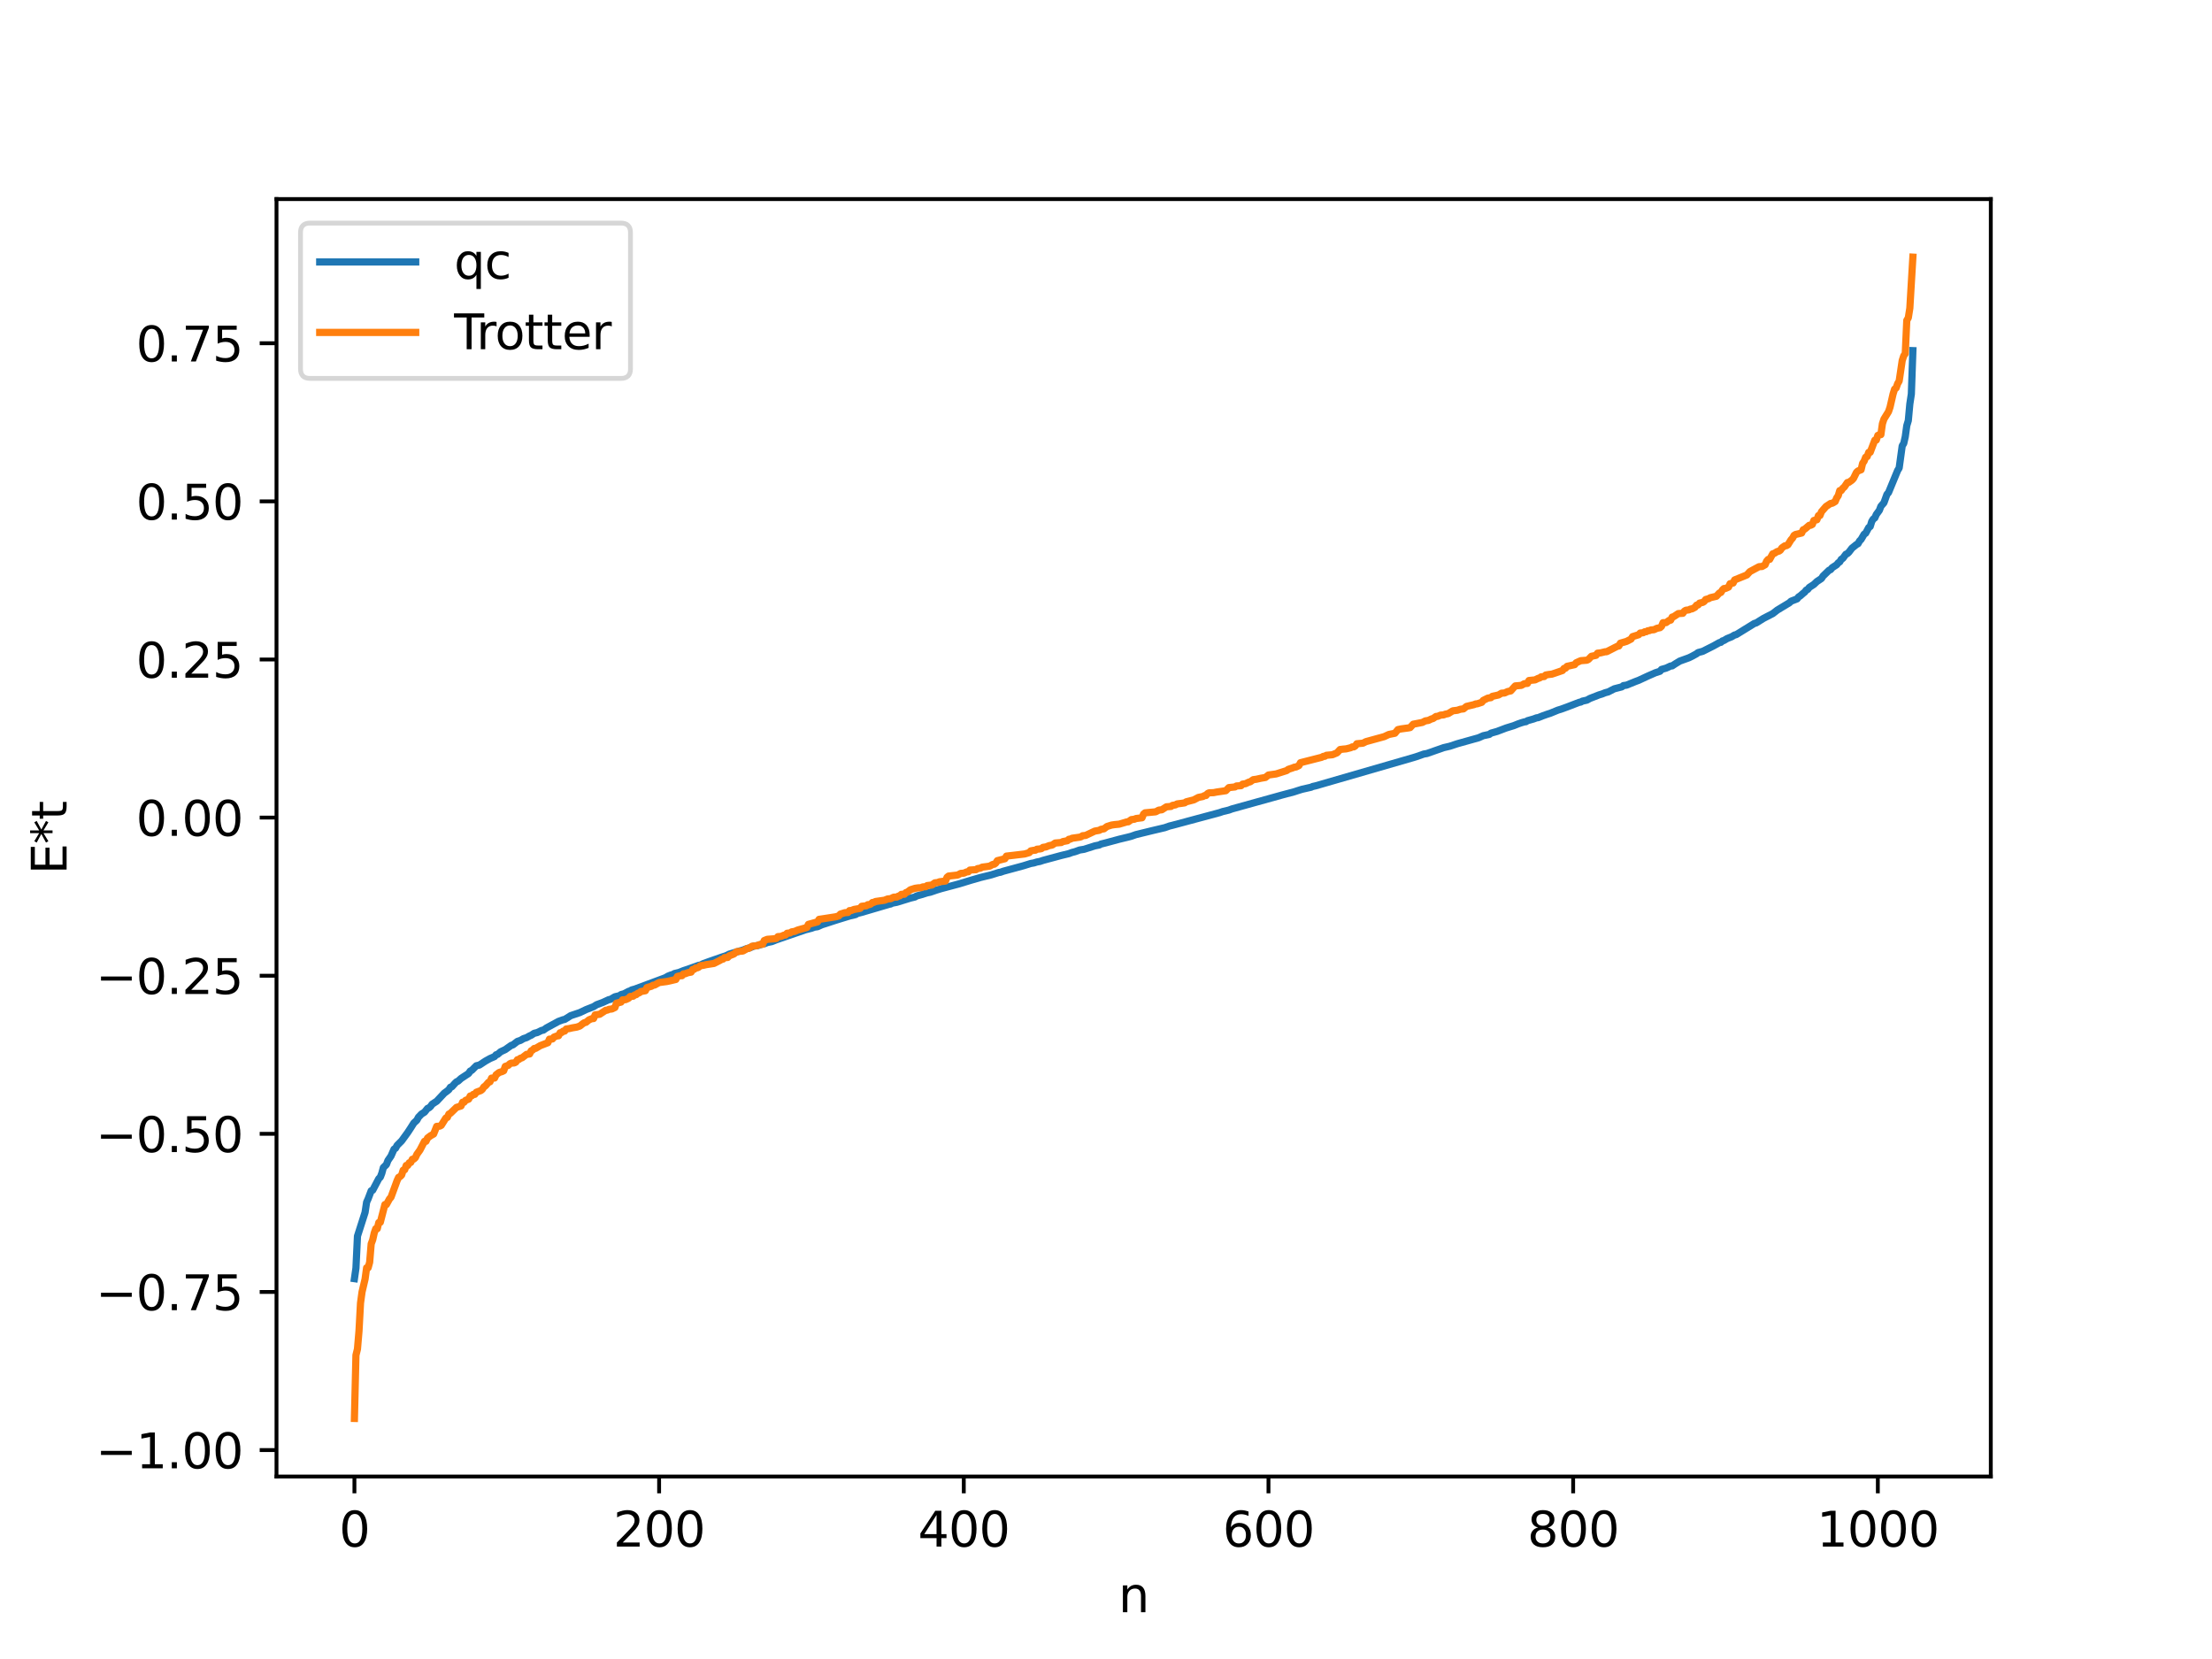 <?xml version="1.0" encoding="utf-8" standalone="no"?>
<!DOCTYPE svg PUBLIC "-//W3C//DTD SVG 1.1//EN"
  "http://www.w3.org/Graphics/SVG/1.1/DTD/svg11.dtd">
<svg xmlns:xlink="http://www.w3.org/1999/xlink" width="460.8pt" height="345.6pt" viewBox="0 0 460.8 345.6" xmlns="http://www.w3.org/2000/svg" version="1.1">
 <defs>
  <style type="text/css">*{stroke-linejoin: round; stroke-linecap: butt}</style>
 </defs>
 <g id="figure_1">
  <g id="patch_1">
   <path d="M 0 345.6 
L 460.8 345.6 
L 460.8 0 
L 0 0 
z
" style="fill: #ffffff"/>
  </g>
  <g id="axes_1">
   <g id="patch_2">
    <path d="M 57.6 307.584 
L 414.72 307.584 
L 414.72 41.472 
L 57.6 41.472 
z
" style="fill: #ffffff"/>
   </g>
   <g id="matplotlib.axis_1">
    <g id="xtick_1">
     <g id="line2d_1">
      <defs>
       <path id="m0987b3d5d0" d="M 0 0 
L 0 3.5 
" style="stroke: #000000; stroke-width: 0.8"/>
      </defs>
      <g>
       <use xlink:href="#m0987b3d5d0" x="73.833" y="307.584" style="stroke: #000000; stroke-width: 0.8"/>
      </g>
     </g>
     <g id="text_1">
      <!-- 0 -->
      <g transform="translate(70.651 322.182) scale(0.1 -0.1)">
       <defs>
        <path id="DejaVuSans-30" d="M 2034 4250 
Q 1547 4250 1301 3770 
Q 1056 3291 1056 2328 
Q 1056 1369 1301 889 
Q 1547 409 2034 409 
Q 2525 409 2770 889 
Q 3016 1369 3016 2328 
Q 3016 3291 2770 3770 
Q 2525 4250 2034 4250 
z
M 2034 4750 
Q 2819 4750 3233 4129 
Q 3647 3509 3647 2328 
Q 3647 1150 3233 529 
Q 2819 -91 2034 -91 
Q 1250 -91 836 529 
Q 422 1150 422 2328 
Q 422 3509 836 4129 
Q 1250 4750 2034 4750 
z
" transform="scale(0.016)"/>
       </defs>
       <use xlink:href="#DejaVuSans-30"/>
      </g>
     </g>
    </g>
    <g id="xtick_2">
     <g id="line2d_2">
      <g>
       <use xlink:href="#m0987b3d5d0" x="137.304" y="307.584" style="stroke: #000000; stroke-width: 0.8"/>
      </g>
     </g>
     <g id="text_2">
      <!-- 200 -->
      <g transform="translate(127.76 322.182) scale(0.1 -0.1)">
       <defs>
        <path id="DejaVuSans-32" d="M 1228 531 
L 3431 531 
L 3431 0 
L 469 0 
L 469 531 
Q 828 903 1448 1529 
Q 2069 2156 2228 2338 
Q 2531 2678 2651 2914 
Q 2772 3150 2772 3378 
Q 2772 3750 2511 3984 
Q 2250 4219 1831 4219 
Q 1534 4219 1204 4116 
Q 875 4013 500 3803 
L 500 4441 
Q 881 4594 1212 4672 
Q 1544 4750 1819 4750 
Q 2544 4750 2975 4387 
Q 3406 4025 3406 3419 
Q 3406 3131 3298 2873 
Q 3191 2616 2906 2266 
Q 2828 2175 2409 1742 
Q 1991 1309 1228 531 
z
" transform="scale(0.016)"/>
       </defs>
       <use xlink:href="#DejaVuSans-32"/>
       <use xlink:href="#DejaVuSans-30" x="63.623"/>
       <use xlink:href="#DejaVuSans-30" x="127.246"/>
      </g>
     </g>
    </g>
    <g id="xtick_3">
     <g id="line2d_3">
      <g>
       <use xlink:href="#m0987b3d5d0" x="200.775" y="307.584" style="stroke: #000000; stroke-width: 0.8"/>
      </g>
     </g>
     <g id="text_3">
      <!-- 400 -->
      <g transform="translate(191.231 322.182) scale(0.1 -0.1)">
       <defs>
        <path id="DejaVuSans-34" d="M 2419 4116 
L 825 1625 
L 2419 1625 
L 2419 4116 
z
M 2253 4666 
L 3047 4666 
L 3047 1625 
L 3713 1625 
L 3713 1100 
L 3047 1100 
L 3047 0 
L 2419 0 
L 2419 1100 
L 313 1100 
L 313 1709 
L 2253 4666 
z
" transform="scale(0.016)"/>
       </defs>
       <use xlink:href="#DejaVuSans-34"/>
       <use xlink:href="#DejaVuSans-30" x="63.623"/>
       <use xlink:href="#DejaVuSans-30" x="127.246"/>
      </g>
     </g>
    </g>
    <g id="xtick_4">
     <g id="line2d_4">
      <g>
       <use xlink:href="#m0987b3d5d0" x="264.246" y="307.584" style="stroke: #000000; stroke-width: 0.8"/>
      </g>
     </g>
     <g id="text_4">
      <!-- 600 -->
      <g transform="translate(254.702 322.182) scale(0.1 -0.1)">
       <defs>
        <path id="DejaVuSans-36" d="M 2113 2584 
Q 1688 2584 1439 2293 
Q 1191 2003 1191 1497 
Q 1191 994 1439 701 
Q 1688 409 2113 409 
Q 2538 409 2786 701 
Q 3034 994 3034 1497 
Q 3034 2003 2786 2293 
Q 2538 2584 2113 2584 
z
M 3366 4563 
L 3366 3988 
Q 3128 4100 2886 4159 
Q 2644 4219 2406 4219 
Q 1781 4219 1451 3797 
Q 1122 3375 1075 2522 
Q 1259 2794 1537 2939 
Q 1816 3084 2150 3084 
Q 2853 3084 3261 2657 
Q 3669 2231 3669 1497 
Q 3669 778 3244 343 
Q 2819 -91 2113 -91 
Q 1303 -91 875 529 
Q 447 1150 447 2328 
Q 447 3434 972 4092 
Q 1497 4750 2381 4750 
Q 2619 4750 2861 4703 
Q 3103 4656 3366 4563 
z
" transform="scale(0.016)"/>
       </defs>
       <use xlink:href="#DejaVuSans-36"/>
       <use xlink:href="#DejaVuSans-30" x="63.623"/>
       <use xlink:href="#DejaVuSans-30" x="127.246"/>
      </g>
     </g>
    </g>
    <g id="xtick_5">
     <g id="line2d_5">
      <g>
       <use xlink:href="#m0987b3d5d0" x="327.717" y="307.584" style="stroke: #000000; stroke-width: 0.8"/>
      </g>
     </g>
     <g id="text_5">
      <!-- 800 -->
      <g transform="translate(318.173 322.182) scale(0.1 -0.1)">
       <defs>
        <path id="DejaVuSans-38" d="M 2034 2216 
Q 1584 2216 1326 1975 
Q 1069 1734 1069 1313 
Q 1069 891 1326 650 
Q 1584 409 2034 409 
Q 2484 409 2743 651 
Q 3003 894 3003 1313 
Q 3003 1734 2745 1975 
Q 2488 2216 2034 2216 
z
M 1403 2484 
Q 997 2584 770 2862 
Q 544 3141 544 3541 
Q 544 4100 942 4425 
Q 1341 4750 2034 4750 
Q 2731 4750 3128 4425 
Q 3525 4100 3525 3541 
Q 3525 3141 3298 2862 
Q 3072 2584 2669 2484 
Q 3125 2378 3379 2068 
Q 3634 1759 3634 1313 
Q 3634 634 3220 271 
Q 2806 -91 2034 -91 
Q 1263 -91 848 271 
Q 434 634 434 1313 
Q 434 1759 690 2068 
Q 947 2378 1403 2484 
z
M 1172 3481 
Q 1172 3119 1398 2916 
Q 1625 2713 2034 2713 
Q 2441 2713 2670 2916 
Q 2900 3119 2900 3481 
Q 2900 3844 2670 4047 
Q 2441 4250 2034 4250 
Q 1625 4250 1398 4047 
Q 1172 3844 1172 3481 
z
" transform="scale(0.016)"/>
       </defs>
       <use xlink:href="#DejaVuSans-38"/>
       <use xlink:href="#DejaVuSans-30" x="63.623"/>
       <use xlink:href="#DejaVuSans-30" x="127.246"/>
      </g>
     </g>
    </g>
    <g id="xtick_6">
     <g id="line2d_6">
      <g>
       <use xlink:href="#m0987b3d5d0" x="391.188" y="307.584" style="stroke: #000000; stroke-width: 0.8"/>
      </g>
     </g>
     <g id="text_6">
      <!-- 1000 -->
      <g transform="translate(378.463 322.182) scale(0.1 -0.1)">
       <defs>
        <path id="DejaVuSans-31" d="M 794 531 
L 1825 531 
L 1825 4091 
L 703 3866 
L 703 4441 
L 1819 4666 
L 2450 4666 
L 2450 531 
L 3481 531 
L 3481 0 
L 794 0 
L 794 531 
z
" transform="scale(0.016)"/>
       </defs>
       <use xlink:href="#DejaVuSans-31"/>
       <use xlink:href="#DejaVuSans-30" x="63.623"/>
       <use xlink:href="#DejaVuSans-30" x="127.246"/>
       <use xlink:href="#DejaVuSans-30" x="190.869"/>
      </g>
     </g>
    </g>
    <g id="text_7">
     <!-- n -->
     <g transform="translate(232.991 335.861) scale(0.1 -0.1)">
      <defs>
       <path id="DejaVuSans-6e" d="M 3513 2113 
L 3513 0 
L 2938 0 
L 2938 2094 
Q 2938 2591 2744 2837 
Q 2550 3084 2163 3084 
Q 1697 3084 1428 2787 
Q 1159 2491 1159 1978 
L 1159 0 
L 581 0 
L 581 3500 
L 1159 3500 
L 1159 2956 
Q 1366 3272 1645 3428 
Q 1925 3584 2291 3584 
Q 2894 3584 3203 3211 
Q 3513 2838 3513 2113 
z
" transform="scale(0.016)"/>
      </defs>
      <use xlink:href="#DejaVuSans-6e"/>
     </g>
    </g>
   </g>
   <g id="matplotlib.axis_2">
    <g id="ytick_1">
     <g id="line2d_7">
      <defs>
       <path id="m1b98832ae3" d="M 0 0 
L -3.5 0 
" style="stroke: #000000; stroke-width: 0.8"/>
      </defs>
      <g>
       <use xlink:href="#m1b98832ae3" x="57.6" y="302.076" style="stroke: #000000; stroke-width: 0.8"/>
      </g>
     </g>
     <g id="text_8">
      <!-- −1.00 -->
      <g transform="translate(19.955 305.875) scale(0.1 -0.1)">
       <defs>
        <path id="DejaVuSans-2212" d="M 678 2272 
L 4684 2272 
L 4684 1741 
L 678 1741 
L 678 2272 
z
" transform="scale(0.016)"/>
        <path id="DejaVuSans-2e" d="M 684 794 
L 1344 794 
L 1344 0 
L 684 0 
L 684 794 
z
" transform="scale(0.016)"/>
       </defs>
       <use xlink:href="#DejaVuSans-2212"/>
       <use xlink:href="#DejaVuSans-31" x="83.789"/>
       <use xlink:href="#DejaVuSans-2e" x="147.412"/>
       <use xlink:href="#DejaVuSans-30" x="179.199"/>
       <use xlink:href="#DejaVuSans-30" x="242.822"/>
      </g>
     </g>
    </g>
    <g id="ytick_2">
     <g id="line2d_8">
      <g>
       <use xlink:href="#m1b98832ae3" x="57.6" y="269.137" style="stroke: #000000; stroke-width: 0.8"/>
      </g>
     </g>
     <g id="text_9">
      <!-- −0.75 -->
      <g transform="translate(19.955 272.936) scale(0.1 -0.1)">
       <defs>
        <path id="DejaVuSans-37" d="M 525 4666 
L 3525 4666 
L 3525 4397 
L 1831 0 
L 1172 0 
L 2766 4134 
L 525 4134 
L 525 4666 
z
" transform="scale(0.016)"/>
        <path id="DejaVuSans-35" d="M 691 4666 
L 3169 4666 
L 3169 4134 
L 1269 4134 
L 1269 2991 
Q 1406 3038 1543 3061 
Q 1681 3084 1819 3084 
Q 2600 3084 3056 2656 
Q 3513 2228 3513 1497 
Q 3513 744 3044 326 
Q 2575 -91 1722 -91 
Q 1428 -91 1123 -41 
Q 819 9 494 109 
L 494 744 
Q 775 591 1075 516 
Q 1375 441 1709 441 
Q 2250 441 2565 725 
Q 2881 1009 2881 1497 
Q 2881 1984 2565 2268 
Q 2250 2553 1709 2553 
Q 1456 2553 1204 2497 
Q 953 2441 691 2322 
L 691 4666 
z
" transform="scale(0.016)"/>
       </defs>
       <use xlink:href="#DejaVuSans-2212"/>
       <use xlink:href="#DejaVuSans-30" x="83.789"/>
       <use xlink:href="#DejaVuSans-2e" x="147.412"/>
       <use xlink:href="#DejaVuSans-37" x="179.199"/>
       <use xlink:href="#DejaVuSans-35" x="242.822"/>
      </g>
     </g>
    </g>
    <g id="ytick_3">
     <g id="line2d_9">
      <g>
       <use xlink:href="#m1b98832ae3" x="57.6" y="236.198" style="stroke: #000000; stroke-width: 0.8"/>
      </g>
     </g>
     <g id="text_10">
      <!-- −0.50 -->
      <g transform="translate(19.955 239.997) scale(0.1 -0.1)">
       <use xlink:href="#DejaVuSans-2212"/>
       <use xlink:href="#DejaVuSans-30" x="83.789"/>
       <use xlink:href="#DejaVuSans-2e" x="147.412"/>
       <use xlink:href="#DejaVuSans-35" x="179.199"/>
       <use xlink:href="#DejaVuSans-30" x="242.822"/>
      </g>
     </g>
    </g>
    <g id="ytick_4">
     <g id="line2d_10">
      <g>
       <use xlink:href="#m1b98832ae3" x="57.6" y="203.259" style="stroke: #000000; stroke-width: 0.8"/>
      </g>
     </g>
     <g id="text_11">
      <!-- −0.25 -->
      <g transform="translate(19.955 207.059) scale(0.1 -0.1)">
       <use xlink:href="#DejaVuSans-2212"/>
       <use xlink:href="#DejaVuSans-30" x="83.789"/>
       <use xlink:href="#DejaVuSans-2e" x="147.412"/>
       <use xlink:href="#DejaVuSans-32" x="179.199"/>
       <use xlink:href="#DejaVuSans-35" x="242.822"/>
      </g>
     </g>
    </g>
    <g id="ytick_5">
     <g id="line2d_11">
      <g>
       <use xlink:href="#m1b98832ae3" x="57.6" y="170.321" style="stroke: #000000; stroke-width: 0.8"/>
      </g>
     </g>
     <g id="text_12">
      <!-- 0.00 -->
      <g transform="translate(28.334 174.12) scale(0.1 -0.1)">
       <use xlink:href="#DejaVuSans-30"/>
       <use xlink:href="#DejaVuSans-2e" x="63.623"/>
       <use xlink:href="#DejaVuSans-30" x="95.41"/>
       <use xlink:href="#DejaVuSans-30" x="159.033"/>
      </g>
     </g>
    </g>
    <g id="ytick_6">
     <g id="line2d_12">
      <g>
       <use xlink:href="#m1b98832ae3" x="57.6" y="137.382" style="stroke: #000000; stroke-width: 0.8"/>
      </g>
     </g>
     <g id="text_13">
      <!-- 0.25 -->
      <g transform="translate(28.334 141.181) scale(0.1 -0.1)">
       <use xlink:href="#DejaVuSans-30"/>
       <use xlink:href="#DejaVuSans-2e" x="63.623"/>
       <use xlink:href="#DejaVuSans-32" x="95.41"/>
       <use xlink:href="#DejaVuSans-35" x="159.033"/>
      </g>
     </g>
    </g>
    <g id="ytick_7">
     <g id="line2d_13">
      <g>
       <use xlink:href="#m1b98832ae3" x="57.6" y="104.443" style="stroke: #000000; stroke-width: 0.8"/>
      </g>
     </g>
     <g id="text_14">
      <!-- 0.50 -->
      <g transform="translate(28.334 108.242) scale(0.1 -0.1)">
       <use xlink:href="#DejaVuSans-30"/>
       <use xlink:href="#DejaVuSans-2e" x="63.623"/>
       <use xlink:href="#DejaVuSans-35" x="95.41"/>
       <use xlink:href="#DejaVuSans-30" x="159.033"/>
      </g>
     </g>
    </g>
    <g id="ytick_8">
     <g id="line2d_14">
      <g>
       <use xlink:href="#m1b98832ae3" x="57.6" y="71.504" style="stroke: #000000; stroke-width: 0.8"/>
      </g>
     </g>
     <g id="text_15">
      <!-- 0.75 -->
      <g transform="translate(28.334 75.303) scale(0.1 -0.1)">
       <use xlink:href="#DejaVuSans-30"/>
       <use xlink:href="#DejaVuSans-2e" x="63.623"/>
       <use xlink:href="#DejaVuSans-37" x="95.41"/>
       <use xlink:href="#DejaVuSans-35" x="159.033"/>
      </g>
     </g>
    </g>
    <g id="text_16">
     <!-- E*t -->
     <g transform="translate(13.875 182.148) rotate(-90) scale(0.1 -0.1)">
      <defs>
       <path id="DejaVuSans-45" d="M 628 4666 
L 3578 4666 
L 3578 4134 
L 1259 4134 
L 1259 2753 
L 3481 2753 
L 3481 2222 
L 1259 2222 
L 1259 531 
L 3634 531 
L 3634 0 
L 628 0 
L 628 4666 
z
" transform="scale(0.016)"/>
       <path id="DejaVuSans-2a" d="M 3009 3897 
L 1888 3291 
L 3009 2681 
L 2828 2375 
L 1778 3009 
L 1778 1831 
L 1422 1831 
L 1422 3009 
L 372 2375 
L 191 2681 
L 1313 3291 
L 191 3897 
L 372 4206 
L 1422 3572 
L 1422 4750 
L 1778 4750 
L 1778 3572 
L 2828 4206 
L 3009 3897 
z
" transform="scale(0.016)"/>
       <path id="DejaVuSans-74" d="M 1172 4494 
L 1172 3500 
L 2356 3500 
L 2356 3053 
L 1172 3053 
L 1172 1153 
Q 1172 725 1289 603 
Q 1406 481 1766 481 
L 2356 481 
L 2356 0 
L 1766 0 
Q 1100 0 847 248 
Q 594 497 594 1153 
L 594 3053 
L 172 3053 
L 172 3500 
L 594 3500 
L 594 4494 
L 1172 4494 
z
" transform="scale(0.016)"/>
      </defs>
      <use xlink:href="#DejaVuSans-45"/>
      <use xlink:href="#DejaVuSans-2a" x="63.184"/>
      <use xlink:href="#DejaVuSans-74" x="113.184"/>
     </g>
    </g>
   </g>
   <g id="line2d_15">
    <path d="M 73.833 266.367 
L 74.15 264.17 
L 74.467 257.513 
L 76.054 252.556 
L 76.372 250.437 
L 76.689 249.736 
L 77.324 248.062 
L 77.641 247.943 
L 78.91 245.536 
L 79.228 245.227 
L 79.545 244.394 
L 79.862 243.221 
L 80.497 242.602 
L 80.815 241.753 
L 81.449 240.834 
L 82.084 239.393 
L 82.401 239.2 
L 82.719 238.617 
L 83.671 237.661 
L 84.94 235.917 
L 85.575 234.949 
L 86.21 233.943 
L 86.844 233.356 
L 87.162 232.748 
L 87.796 232.082 
L 88.431 231.686 
L 89.066 230.903 
L 89.383 230.768 
L 89.7 230.485 
L 90.018 230.031 
L 90.653 229.611 
L 90.97 229.411 
L 92.557 227.719 
L 93.191 227.255 
L 93.509 226.987 
L 93.826 226.49 
L 94.143 226.381 
L 94.778 225.674 
L 95.096 225.36 
L 95.413 225.231 
L 96.048 224.658 
L 97.634 223.613 
L 97.952 223.123 
L 98.269 222.974 
L 99.221 222.018 
L 99.856 221.877 
L 101.125 221.046 
L 102.077 220.512 
L 103.029 220.099 
L 103.347 219.726 
L 103.664 219.642 
L 104.299 219.097 
L 105.251 218.653 
L 105.886 218.202 
L 106.52 217.758 
L 106.838 217.676 
L 107.79 216.942 
L 108.424 216.733 
L 109.059 216.362 
L 109.694 216.159 
L 110.329 215.794 
L 110.646 215.666 
L 111.281 215.255 
L 111.915 215.103 
L 112.867 214.641 
L 113.185 214.599 
L 113.82 214.149 
L 116.358 212.769 
L 117.31 212.424 
L 117.628 212.373 
L 118.897 211.575 
L 120.801 210.936 
L 122.071 210.326 
L 123.658 209.702 
L 124.292 209.301 
L 125.562 208.832 
L 126.831 208.245 
L 127.148 208.2 
L 128.1 207.646 
L 129.053 207.423 
L 129.37 207.188 
L 130.005 207.019 
L 130.957 206.512 
L 131.274 206.426 
L 131.591 206.22 
L 132.226 206.049 
L 138.573 203.691 
L 139.208 203.328 
L 139.843 203.08 
L 140.16 203.025 
L 140.477 202.811 
L 141.429 202.586 
L 142.381 202.202 
L 143.334 201.889 
L 145.555 201.094 
L 145.872 201.059 
L 146.507 200.744 
L 147.777 200.283 
L 150.315 199.397 
L 151.267 199.092 
L 151.902 198.771 
L 154.124 198.101 
L 154.758 197.927 
L 155.393 197.671 
L 156.345 197.395 
L 156.98 197.108 
L 157.932 196.956 
L 158.884 196.632 
L 159.201 196.609 
L 159.836 196.349 
L 160.788 196.154 
L 161.74 195.774 
L 167.77 193.697 
L 169.039 193.374 
L 169.674 193.143 
L 170.309 193.05 
L 171.261 192.623 
L 171.896 192.428 
L 173.8 191.802 
L 174.752 191.504 
L 176.973 190.823 
L 178.243 190.521 
L 178.56 190.305 
L 179.512 190.062 
L 185.224 188.379 
L 185.542 188.322 
L 185.859 188.145 
L 186.811 187.966 
L 189.667 187.089 
L 190.62 186.857 
L 190.937 186.648 
L 191.889 186.388 
L 193.158 185.992 
L 193.793 185.863 
L 194.428 185.648 
L 195.062 185.427 
L 196.015 185.135 
L 196.649 184.966 
L 199.823 184.116 
L 202.362 183.343 
L 204.266 182.792 
L 206.487 182.253 
L 208.074 181.752 
L 208.391 181.715 
L 209.026 181.487 
L 213.152 180.369 
L 214.739 179.877 
L 215.373 179.767 
L 216.008 179.569 
L 216.643 179.451 
L 217.277 179.234 
L 221.086 178.209 
L 222.672 177.824 
L 223.307 177.586 
L 223.942 177.424 
L 224.894 177.075 
L 225.846 176.921 
L 228.067 176.213 
L 229.02 176.02 
L 229.337 175.836 
L 230.289 175.601 
L 233.145 174.83 
L 235.049 174.37 
L 235.684 174.203 
L 236.636 173.865 
L 240.127 173.012 
L 241.714 172.639 
L 242.666 172.415 
L 243.618 172.076 
L 244.253 171.921 
L 254.091 169.28 
L 254.725 169.057 
L 255.995 168.754 
L 256.629 168.517 
L 267.102 165.608 
L 269.641 164.934 
L 270.276 164.722 
L 271.228 164.426 
L 273.132 163.993 
L 273.449 163.841 
L 274.084 163.701 
L 294.395 157.828 
L 295.029 157.634 
L 296.616 157.077 
L 297.251 156.972 
L 300.742 155.75 
L 302.011 155.454 
L 303.598 154.928 
L 308.041 153.685 
L 308.993 153.26 
L 310.262 152.984 
L 310.58 152.734 
L 311.849 152.376 
L 313.753 151.656 
L 315.34 151.166 
L 316.292 150.783 
L 316.927 150.564 
L 317.562 150.379 
L 317.879 150.345 
L 318.196 150.137 
L 319.466 149.776 
L 320.1 149.536 
L 320.418 149.505 
L 321.37 149.123 
L 322.322 148.785 
L 322.957 148.583 
L 324.543 147.931 
L 325.178 147.741 
L 325.813 147.51 
L 326.448 147.279 
L 328.986 146.303 
L 329.304 146.257 
L 329.621 146.063 
L 330.573 145.853 
L 331.208 145.501 
L 333.112 144.756 
L 333.747 144.567 
L 334.381 144.309 
L 335.016 144.14 
L 336.286 143.49 
L 337.872 143.083 
L 338.19 142.82 
L 338.824 142.731 
L 340.729 141.959 
L 341.363 141.725 
L 343.267 140.839 
L 344.22 140.424 
L 344.854 140.143 
L 345.806 139.836 
L 346.124 139.452 
L 347.076 139.184 
L 348.028 138.74 
L 348.345 138.715 
L 348.98 138.295 
L 349.932 137.714 
L 351.836 137.027 
L 352.471 136.717 
L 353.423 136.193 
L 353.74 135.942 
L 354.692 135.69 
L 356.914 134.573 
L 358.183 133.864 
L 358.5 133.806 
L 358.818 133.514 
L 359.135 133.421 
L 359.77 133.036 
L 360.722 132.654 
L 361.357 132.278 
L 361.674 132.211 
L 365.482 129.863 
L 365.8 129.794 
L 367.386 128.81 
L 369.291 127.831 
L 370.243 127.094 
L 372.781 125.557 
L 373.099 125.246 
L 374.368 124.756 
L 374.686 124.341 
L 375.003 124.151 
L 375.638 123.592 
L 375.955 123.346 
L 376.272 122.928 
L 376.59 122.777 
L 376.907 122.366 
L 377.859 121.746 
L 378.494 121.143 
L 379.446 120.511 
L 379.763 120.014 
L 380.398 119.402 
L 381.033 118.787 
L 381.35 118.663 
L 381.667 118.268 
L 382.62 117.645 
L 382.937 117.246 
L 383.254 117.047 
L 383.572 116.506 
L 383.889 116.327 
L 384.524 115.466 
L 384.841 115.329 
L 385.158 115.025 
L 385.793 114.194 
L 386.745 113.428 
L 387.062 113.26 
L 387.38 112.69 
L 387.697 112.375 
L 388.332 111.29 
L 388.649 111.083 
L 389.284 109.901 
L 389.601 109.679 
L 389.919 108.627 
L 390.236 108.117 
L 390.553 107.898 
L 390.871 107.175 
L 391.505 106.313 
L 391.823 105.469 
L 392.458 104.732 
L 393.092 102.974 
L 393.41 102.624 
L 395.314 98.007 
L 395.631 97.488 
L 396.266 92.878 
L 396.583 92.376 
L 396.9 90.97 
L 397.218 88.669 
L 397.535 87.616 
L 397.853 84.155 
L 398.17 82.078 
L 398.487 73.045 
L 398.487 73.045 
" clip-path="url(#pca0cb18883)" style="fill: none; stroke: #1f77b4; stroke-width: 1.5; stroke-linecap: square"/>
   </g>
   <g id="line2d_16">
    <path d="M 73.833 295.488 
L 74.15 282.312 
L 74.467 281.023 
L 74.785 277.28 
L 75.102 271.45 
L 75.42 269.137 
L 76.054 266.44 
L 76.372 264.104 
L 76.689 264.104 
L 77.006 262.945 
L 77.324 259.128 
L 77.641 258.275 
L 77.958 256.858 
L 78.276 255.961 
L 78.593 255.961 
L 78.91 254.672 
L 79.228 254.626 
L 80.18 250.929 
L 80.497 250.929 
L 81.132 249.769 
L 81.449 249.41 
L 82.719 245.952 
L 83.036 245.26 
L 83.353 245.099 
L 83.671 244.769 
L 83.988 243.771 
L 84.305 243.682 
L 84.623 242.786 
L 84.94 242.786 
L 85.258 242.219 
L 85.575 242.15 
L 85.892 241.496 
L 86.21 241.451 
L 86.527 241.159 
L 86.844 240.473 
L 87.479 239.587 
L 88.431 237.753 
L 88.748 237.753 
L 89.066 237.072 
L 89.7 236.594 
L 90.335 236.235 
L 90.97 234.643 
L 91.605 234.601 
L 91.922 234.424 
L 92.874 232.91 
L 93.191 232.776 
L 93.509 232.085 
L 93.826 231.924 
L 95.096 230.69 
L 96.048 230.389 
L 96.365 229.61 
L 96.682 229.61 
L 97 229.217 
L 97.634 228.974 
L 97.952 228.321 
L 98.269 228.275 
L 98.586 227.984 
L 98.904 227.977 
L 99.221 227.535 
L 100.173 227.18 
L 100.491 226.913 
L 100.808 226.411 
L 101.125 226.208 
L 101.76 225.468 
L 102.077 225.358 
L 102.395 224.591 
L 103.029 224.578 
L 103.347 223.897 
L 103.981 223.418 
L 104.616 223.218 
L 104.934 223.059 
L 105.251 222.153 
L 105.886 221.931 
L 106.203 221.605 
L 106.52 221.468 
L 107.155 221.425 
L 107.472 221.248 
L 107.79 220.761 
L 108.107 220.699 
L 108.424 220.44 
L 108.742 220.372 
L 109.694 219.644 
L 110.329 219.562 
L 110.646 218.909 
L 110.963 218.748 
L 111.281 218.418 
L 111.598 218.39 
L 112.55 217.825 
L 114.137 217.213 
L 114.454 216.477 
L 115.089 216.435 
L 115.406 216.042 
L 116.041 215.799 
L 116.358 215.77 
L 116.676 215.145 
L 116.993 215.1 
L 117.31 214.808 
L 117.628 214.801 
L 117.945 214.36 
L 118.58 214.271 
L 119.215 214.122 
L 120.167 213.962 
L 120.801 213.738 
L 121.436 213.236 
L 121.753 213.033 
L 122.071 212.971 
L 122.705 212.45 
L 123.34 212.186 
L 123.658 212.183 
L 123.975 211.415 
L 124.927 211.289 
L 126.196 210.454 
L 126.514 210.436 
L 126.831 210.265 
L 127.466 210.189 
L 128.1 209.884 
L 128.418 208.978 
L 129.053 208.838 
L 129.37 208.756 
L 129.687 208.292 
L 130.322 208.25 
L 130.957 207.956 
L 131.274 207.592 
L 131.909 207.523 
L 132.226 207.265 
L 132.543 207.197 
L 132.861 206.918 
L 133.178 206.824 
L 133.496 206.559 
L 134.448 206.386 
L 134.765 205.734 
L 135.717 205.453 
L 136.034 205.242 
L 136.352 205.215 
L 137.304 204.681 
L 138.891 204.472 
L 139.525 204.339 
L 140.795 204.038 
L 141.112 203.412 
L 141.747 203.259 
L 142.064 203.259 
L 142.381 202.873 
L 142.699 202.866 
L 143.334 202.623 
L 143.968 202.513 
L 144.286 201.97 
L 144.603 201.924 
L 144.92 201.633 
L 145.238 201.626 
L 145.555 201.488 
L 145.872 201.184 
L 146.507 201.095 
L 147.142 200.946 
L 148.729 200.704 
L 149.998 200.06 
L 150.315 199.857 
L 150.633 199.796 
L 150.95 199.483 
L 151.585 199.462 
L 151.902 199.117 
L 152.854 198.748 
L 153.489 198.24 
L 154.758 198.114 
L 155.71 197.569 
L 156.028 197.546 
L 156.662 197.118 
L 157.615 197.014 
L 158.249 196.776 
L 158.884 196.708 
L 159.201 195.934 
L 159.836 195.676 
L 161.105 195.58 
L 161.74 195.497 
L 162.058 195.116 
L 162.692 195.074 
L 163.327 194.803 
L 163.644 194.78 
L 163.962 194.416 
L 164.596 194.348 
L 164.914 194.125 
L 165.548 194.021 
L 166.183 193.742 
L 168.087 193.211 
L 168.405 192.558 
L 170.309 192.039 
L 170.626 191.516 
L 171.578 191.374 
L 174.117 190.98 
L 174.752 190.787 
L 175.069 190.422 
L 176.021 190.126 
L 176.656 190.084 
L 176.973 189.698 
L 177.291 189.691 
L 177.925 189.448 
L 178.877 189.289 
L 179.195 189.22 
L 179.512 188.794 
L 180.464 188.687 
L 180.781 188.457 
L 181.099 188.45 
L 181.416 188.313 
L 181.734 188.008 
L 182.051 187.982 
L 182.368 187.801 
L 184.272 187.529 
L 184.907 187.271 
L 185.542 187.21 
L 186.177 186.894 
L 186.811 186.875 
L 187.129 186.682 
L 187.446 186.62 
L 187.763 186.307 
L 188.398 186.287 
L 188.715 185.941 
L 189.033 185.835 
L 189.667 185.35 
L 190.62 185.051 
L 191.254 184.957 
L 191.889 184.929 
L 192.206 184.761 
L 192.841 184.716 
L 193.158 184.479 
L 194.11 184.37 
L 194.745 183.914 
L 195.38 183.838 
L 195.697 183.692 
L 196.967 183.533 
L 197.284 182.759 
L 197.601 182.501 
L 199.188 182.321 
L 199.505 182.286 
L 200.14 181.941 
L 200.775 181.899 
L 201.41 181.628 
L 201.727 181.605 
L 202.044 181.25 
L 203.314 181.172 
L 203.631 180.949 
L 204.266 180.846 
L 204.583 180.645 
L 205.535 180.525 
L 206.17 180.426 
L 206.805 180.074 
L 207.122 180.035 
L 207.439 179.801 
L 207.757 179.292 
L 209.343 178.891 
L 209.661 178.341 
L 210.93 178.198 
L 213.469 177.894 
L 214.421 177.612 
L 214.739 177.247 
L 215.373 177.133 
L 215.691 177.111 
L 216.008 176.908 
L 216.643 176.849 
L 216.96 176.777 
L 217.277 176.522 
L 217.912 176.426 
L 218.547 176.162 
L 219.181 176.044 
L 219.816 175.619 
L 221.086 175.511 
L 221.403 175.318 
L 222.355 175.137 
L 222.672 174.833 
L 222.99 174.806 
L 223.307 174.625 
L 224.894 174.4 
L 225.211 174.312 
L 225.529 174.096 
L 226.163 174.034 
L 228.067 173.132 
L 229.02 172.968 
L 229.337 172.766 
L 229.972 172.659 
L 230.606 172.174 
L 231.558 171.876 
L 232.193 171.781 
L 233.145 171.689 
L 234.732 171.218 
L 235.049 171.195 
L 235.684 170.738 
L 236.319 170.663 
L 236.636 170.516 
L 237.905 170.357 
L 238.223 169.583 
L 238.54 169.325 
L 240.444 169.145 
L 240.762 169.111 
L 241.396 168.765 
L 242.031 168.688 
L 242.983 168.075 
L 243.935 167.997 
L 244.253 167.774 
L 244.887 167.67 
L 245.205 167.47 
L 246.157 167.349 
L 246.791 167.251 
L 247.109 167.032 
L 248.696 166.625 
L 249.648 166.117 
L 250.6 165.926 
L 250.917 165.738 
L 251.234 165.716 
L 251.552 165.314 
L 251.869 165.158 
L 252.821 165.123 
L 253.456 164.995 
L 255.36 164.718 
L 255.995 164.071 
L 257.264 163.936 
L 257.581 163.733 
L 258.534 163.673 
L 258.851 163.347 
L 259.486 163.251 
L 260.12 162.938 
L 260.438 162.869 
L 261.072 162.42 
L 261.707 162.336 
L 262.659 162.124 
L 263.611 161.962 
L 264.246 161.45 
L 265.833 161.224 
L 268.054 160.524 
L 268.372 160.269 
L 269.324 159.956 
L 269.641 159.812 
L 269.958 159.793 
L 270.593 159.484 
L 270.91 158.884 
L 275.353 157.752 
L 275.671 157.563 
L 275.988 157.55 
L 276.305 157.341 
L 277.575 157.223 
L 278.527 156.828 
L 279.162 156.136 
L 279.796 156.057 
L 280.431 156.001 
L 281.383 155.763 
L 281.7 155.59 
L 282.018 155.59 
L 282.335 155.399 
L 282.653 154.936 
L 283.922 154.821 
L 284.557 154.495 
L 288.365 153.45 
L 289.317 153.004 
L 290.586 152.751 
L 291.221 151.982 
L 291.856 151.847 
L 293.443 151.632 
L 293.76 151.564 
L 294.395 150.865 
L 296.299 150.498 
L 296.934 150.171 
L 297.568 150.075 
L 298.203 149.763 
L 298.52 149.693 
L 299.155 149.245 
L 299.472 149.238 
L 300.107 148.969 
L 300.742 148.924 
L 301.059 148.786 
L 301.694 148.654 
L 302.646 148.075 
L 303.598 147.961 
L 304.233 147.745 
L 304.867 147.675 
L 305.502 147.158 
L 307.089 146.781 
L 307.406 146.637 
L 307.724 146.617 
L 308.676 146.308 
L 308.993 145.901 
L 309.945 145.43 
L 310.58 145.338 
L 310.897 145.051 
L 312.167 144.778 
L 312.801 144.403 
L 313.436 144.361 
L 314.071 144.062 
L 314.705 143.935 
L 315.34 143.232 
L 315.658 142.888 
L 316.927 142.777 
L 317.562 142.414 
L 318.196 142.363 
L 318.514 141.761 
L 319.783 141.633 
L 320.418 141.319 
L 320.735 141.237 
L 321.053 140.998 
L 321.687 140.935 
L 322.005 140.618 
L 322.639 140.509 
L 323.274 140.438 
L 323.909 140.227 
L 325.496 139.683 
L 325.813 139.242 
L 326.13 139.201 
L 326.448 138.807 
L 327.082 138.671 
L 328.034 138.457 
L 328.352 138.06 
L 329.304 137.632 
L 330.573 137.534 
L 330.891 137.374 
L 331.525 136.717 
L 332.16 136.587 
L 332.477 136.518 
L 332.795 136.069 
L 333.429 136.006 
L 334.381 135.773 
L 334.699 135.764 
L 336.92 134.631 
L 337.238 134.569 
L 337.555 133.982 
L 338.824 133.619 
L 339.777 133.133 
L 340.094 132.62 
L 341.363 132.227 
L 341.681 131.875 
L 342.315 131.808 
L 342.633 131.603 
L 342.95 131.596 
L 343.267 131.401 
L 343.585 131.382 
L 343.902 131.228 
L 344.537 131.186 
L 345.172 130.886 
L 345.806 130.76 
L 346.124 130.477 
L 346.441 129.713 
L 347.076 129.705 
L 347.71 129.239 
L 348.028 129.188 
L 348.345 128.548 
L 348.662 128.458 
L 349.615 127.822 
L 350.567 127.759 
L 350.884 127.315 
L 351.201 127.122 
L 351.836 127.051 
L 352.153 126.872 
L 352.471 126.844 
L 353.105 126.507 
L 353.423 126.066 
L 353.74 126.025 
L 354.058 125.631 
L 354.692 125.496 
L 355.01 125.31 
L 355.327 124.885 
L 355.962 124.709 
L 356.279 124.514 
L 357.548 124.215 
L 358.183 123.53 
L 358.5 123.412 
L 358.818 122.894 
L 359.135 122.598 
L 359.453 122.588 
L 360.087 122.303 
L 360.405 121.595 
L 361.039 121.455 
L 361.357 120.807 
L 363.896 119.776 
L 364.53 119.079 
L 366.434 118.052 
L 367.069 118.01 
L 367.704 117.654 
L 368.021 116.892 
L 368.339 116.537 
L 368.656 116.53 
L 369.291 115.372 
L 369.608 115.282 
L 370.243 114.886 
L 370.56 114.827 
L 370.877 114.628 
L 371.195 114.139 
L 371.829 113.696 
L 372.147 113.669 
L 372.464 113.477 
L 373.099 112.456 
L 373.416 112.108 
L 373.734 111.534 
L 374.051 111.339 
L 375.32 111.039 
L 375.638 110.355 
L 375.955 110.236 
L 376.907 109.422 
L 377.224 109.413 
L 377.542 109.245 
L 377.859 108.419 
L 378.494 108.28 
L 378.811 107.408 
L 379.129 107.396 
L 379.446 106.6 
L 380.398 105.504 
L 381.35 104.877 
L 381.667 104.848 
L 382.302 104.479 
L 382.62 103.717 
L 382.937 103.264 
L 383.254 102.197 
L 383.572 102.182 
L 383.889 101.711 
L 384.206 101.452 
L 384.841 100.521 
L 385.158 100.477 
L 385.793 100.012 
L 386.11 99.674 
L 386.745 98.386 
L 387.062 98.105 
L 387.697 97.864 
L 388.015 96.515 
L 388.332 96.07 
L 388.649 95.244 
L 388.967 95.118 
L 389.284 94.232 
L 389.601 94.22 
L 390.553 91.701 
L 390.871 91.673 
L 391.188 90.699 
L 391.505 90.555 
L 391.823 90.541 
L 392.14 88.277 
L 392.458 87.301 
L 393.41 85.757 
L 393.727 84.832 
L 394.362 82.068 
L 394.679 81.057 
L 394.996 80.827 
L 395.314 79.919 
L 395.631 79.377 
L 396.266 75.101 
L 396.583 74.126 
L 396.9 73.661 
L 397.218 66.744 
L 397.535 66.202 
L 397.853 64.204 
L 398.487 53.568 
L 398.487 53.568 
" clip-path="url(#pca0cb18883)" style="fill: none; stroke: #ff7f0e; stroke-width: 1.5; stroke-linecap: square"/>
   </g>
   <g id="patch_3">
    <path d="M 57.6 307.584 
L 57.6 41.472 
" style="fill: none; stroke: #000000; stroke-width: 0.8; stroke-linejoin: miter; stroke-linecap: square"/>
   </g>
   <g id="patch_4">
    <path d="M 414.72 307.584 
L 414.72 41.472 
" style="fill: none; stroke: #000000; stroke-width: 0.8; stroke-linejoin: miter; stroke-linecap: square"/>
   </g>
   <g id="patch_5">
    <path d="M 57.6 307.584 
L 414.72 307.584 
" style="fill: none; stroke: #000000; stroke-width: 0.8; stroke-linejoin: miter; stroke-linecap: square"/>
   </g>
   <g id="patch_6">
    <path d="M 57.6 41.472 
L 414.72 41.472 
" style="fill: none; stroke: #000000; stroke-width: 0.8; stroke-linejoin: miter; stroke-linecap: square"/>
   </g>
   <g id="legend_1">
    <g id="patch_7">
     <path d="M 64.6 78.828 
L 129.342 78.828 
Q 131.342 78.828 131.342 76.828 
L 131.342 48.472 
Q 131.342 46.472 129.342 46.472 
L 64.6 46.472 
Q 62.6 46.472 62.6 48.472 
L 62.6 76.828 
Q 62.6 78.828 64.6 78.828 
z
" style="fill: #ffffff; opacity: 0.8; stroke: #cccccc; stroke-linejoin: miter"/>
    </g>
    <g id="line2d_17">
     <path d="M 66.6 54.57 
L 76.6 54.57 
L 86.6 54.57 
" style="fill: none; stroke: #1f77b4; stroke-width: 1.5; stroke-linecap: square"/>
    </g>
    <g id="text_17">
     <!-- qc -->
     <g transform="translate(94.6 58.07) scale(0.1 -0.1)">
      <defs>
       <path id="DejaVuSans-71" d="M 947 1747 
Q 947 1113 1208 752 
Q 1469 391 1925 391 
Q 2381 391 2643 752 
Q 2906 1113 2906 1747 
Q 2906 2381 2643 2742 
Q 2381 3103 1925 3103 
Q 1469 3103 1208 2742 
Q 947 2381 947 1747 
z
M 2906 525 
Q 2725 213 2448 61 
Q 2172 -91 1784 -91 
Q 1150 -91 751 415 
Q 353 922 353 1747 
Q 353 2572 751 3078 
Q 1150 3584 1784 3584 
Q 2172 3584 2448 3432 
Q 2725 3281 2906 2969 
L 2906 3500 
L 3481 3500 
L 3481 -1331 
L 2906 -1331 
L 2906 525 
z
" transform="scale(0.016)"/>
       <path id="DejaVuSans-63" d="M 3122 3366 
L 3122 2828 
Q 2878 2963 2633 3030 
Q 2388 3097 2138 3097 
Q 1578 3097 1268 2742 
Q 959 2388 959 1747 
Q 959 1106 1268 751 
Q 1578 397 2138 397 
Q 2388 397 2633 464 
Q 2878 531 3122 666 
L 3122 134 
Q 2881 22 2623 -34 
Q 2366 -91 2075 -91 
Q 1284 -91 818 406 
Q 353 903 353 1747 
Q 353 2603 823 3093 
Q 1294 3584 2113 3584 
Q 2378 3584 2631 3529 
Q 2884 3475 3122 3366 
z
" transform="scale(0.016)"/>
      </defs>
      <use xlink:href="#DejaVuSans-71"/>
      <use xlink:href="#DejaVuSans-63" x="63.477"/>
     </g>
    </g>
    <g id="line2d_18">
     <path d="M 66.6 69.249 
L 76.6 69.249 
L 86.6 69.249 
" style="fill: none; stroke: #ff7f0e; stroke-width: 1.5; stroke-linecap: square"/>
    </g>
    <g id="text_18">
     <!-- Trotter -->
     <g transform="translate(94.6 72.749) scale(0.1 -0.1)">
      <defs>
       <path id="DejaVuSans-54" d="M -19 4666 
L 3928 4666 
L 3928 4134 
L 2272 4134 
L 2272 0 
L 1638 0 
L 1638 4134 
L -19 4134 
L -19 4666 
z
" transform="scale(0.016)"/>
       <path id="DejaVuSans-72" d="M 2631 2963 
Q 2534 3019 2420 3045 
Q 2306 3072 2169 3072 
Q 1681 3072 1420 2755 
Q 1159 2438 1159 1844 
L 1159 0 
L 581 0 
L 581 3500 
L 1159 3500 
L 1159 2956 
Q 1341 3275 1631 3429 
Q 1922 3584 2338 3584 
Q 2397 3584 2469 3576 
Q 2541 3569 2628 3553 
L 2631 2963 
z
" transform="scale(0.016)"/>
       <path id="DejaVuSans-6f" d="M 1959 3097 
Q 1497 3097 1228 2736 
Q 959 2375 959 1747 
Q 959 1119 1226 758 
Q 1494 397 1959 397 
Q 2419 397 2687 759 
Q 2956 1122 2956 1747 
Q 2956 2369 2687 2733 
Q 2419 3097 1959 3097 
z
M 1959 3584 
Q 2709 3584 3137 3096 
Q 3566 2609 3566 1747 
Q 3566 888 3137 398 
Q 2709 -91 1959 -91 
Q 1206 -91 779 398 
Q 353 888 353 1747 
Q 353 2609 779 3096 
Q 1206 3584 1959 3584 
z
" transform="scale(0.016)"/>
       <path id="DejaVuSans-65" d="M 3597 1894 
L 3597 1613 
L 953 1613 
Q 991 1019 1311 708 
Q 1631 397 2203 397 
Q 2534 397 2845 478 
Q 3156 559 3463 722 
L 3463 178 
Q 3153 47 2828 -22 
Q 2503 -91 2169 -91 
Q 1331 -91 842 396 
Q 353 884 353 1716 
Q 353 2575 817 3079 
Q 1281 3584 2069 3584 
Q 2775 3584 3186 3129 
Q 3597 2675 3597 1894 
z
M 3022 2063 
Q 3016 2534 2758 2815 
Q 2500 3097 2075 3097 
Q 1594 3097 1305 2825 
Q 1016 2553 972 2059 
L 3022 2063 
z
" transform="scale(0.016)"/>
      </defs>
      <use xlink:href="#DejaVuSans-54"/>
      <use xlink:href="#DejaVuSans-72" x="46.334"/>
      <use xlink:href="#DejaVuSans-6f" x="85.197"/>
      <use xlink:href="#DejaVuSans-74" x="146.379"/>
      <use xlink:href="#DejaVuSans-74" x="185.588"/>
      <use xlink:href="#DejaVuSans-65" x="224.797"/>
      <use xlink:href="#DejaVuSans-72" x="286.32"/>
     </g>
    </g>
   </g>
  </g>
 </g>
 <defs>
  <clipPath id="pca0cb18883">
   <rect x="57.6" y="41.472" width="357.12" height="266.112"/>
  </clipPath>
 </defs>
</svg>
